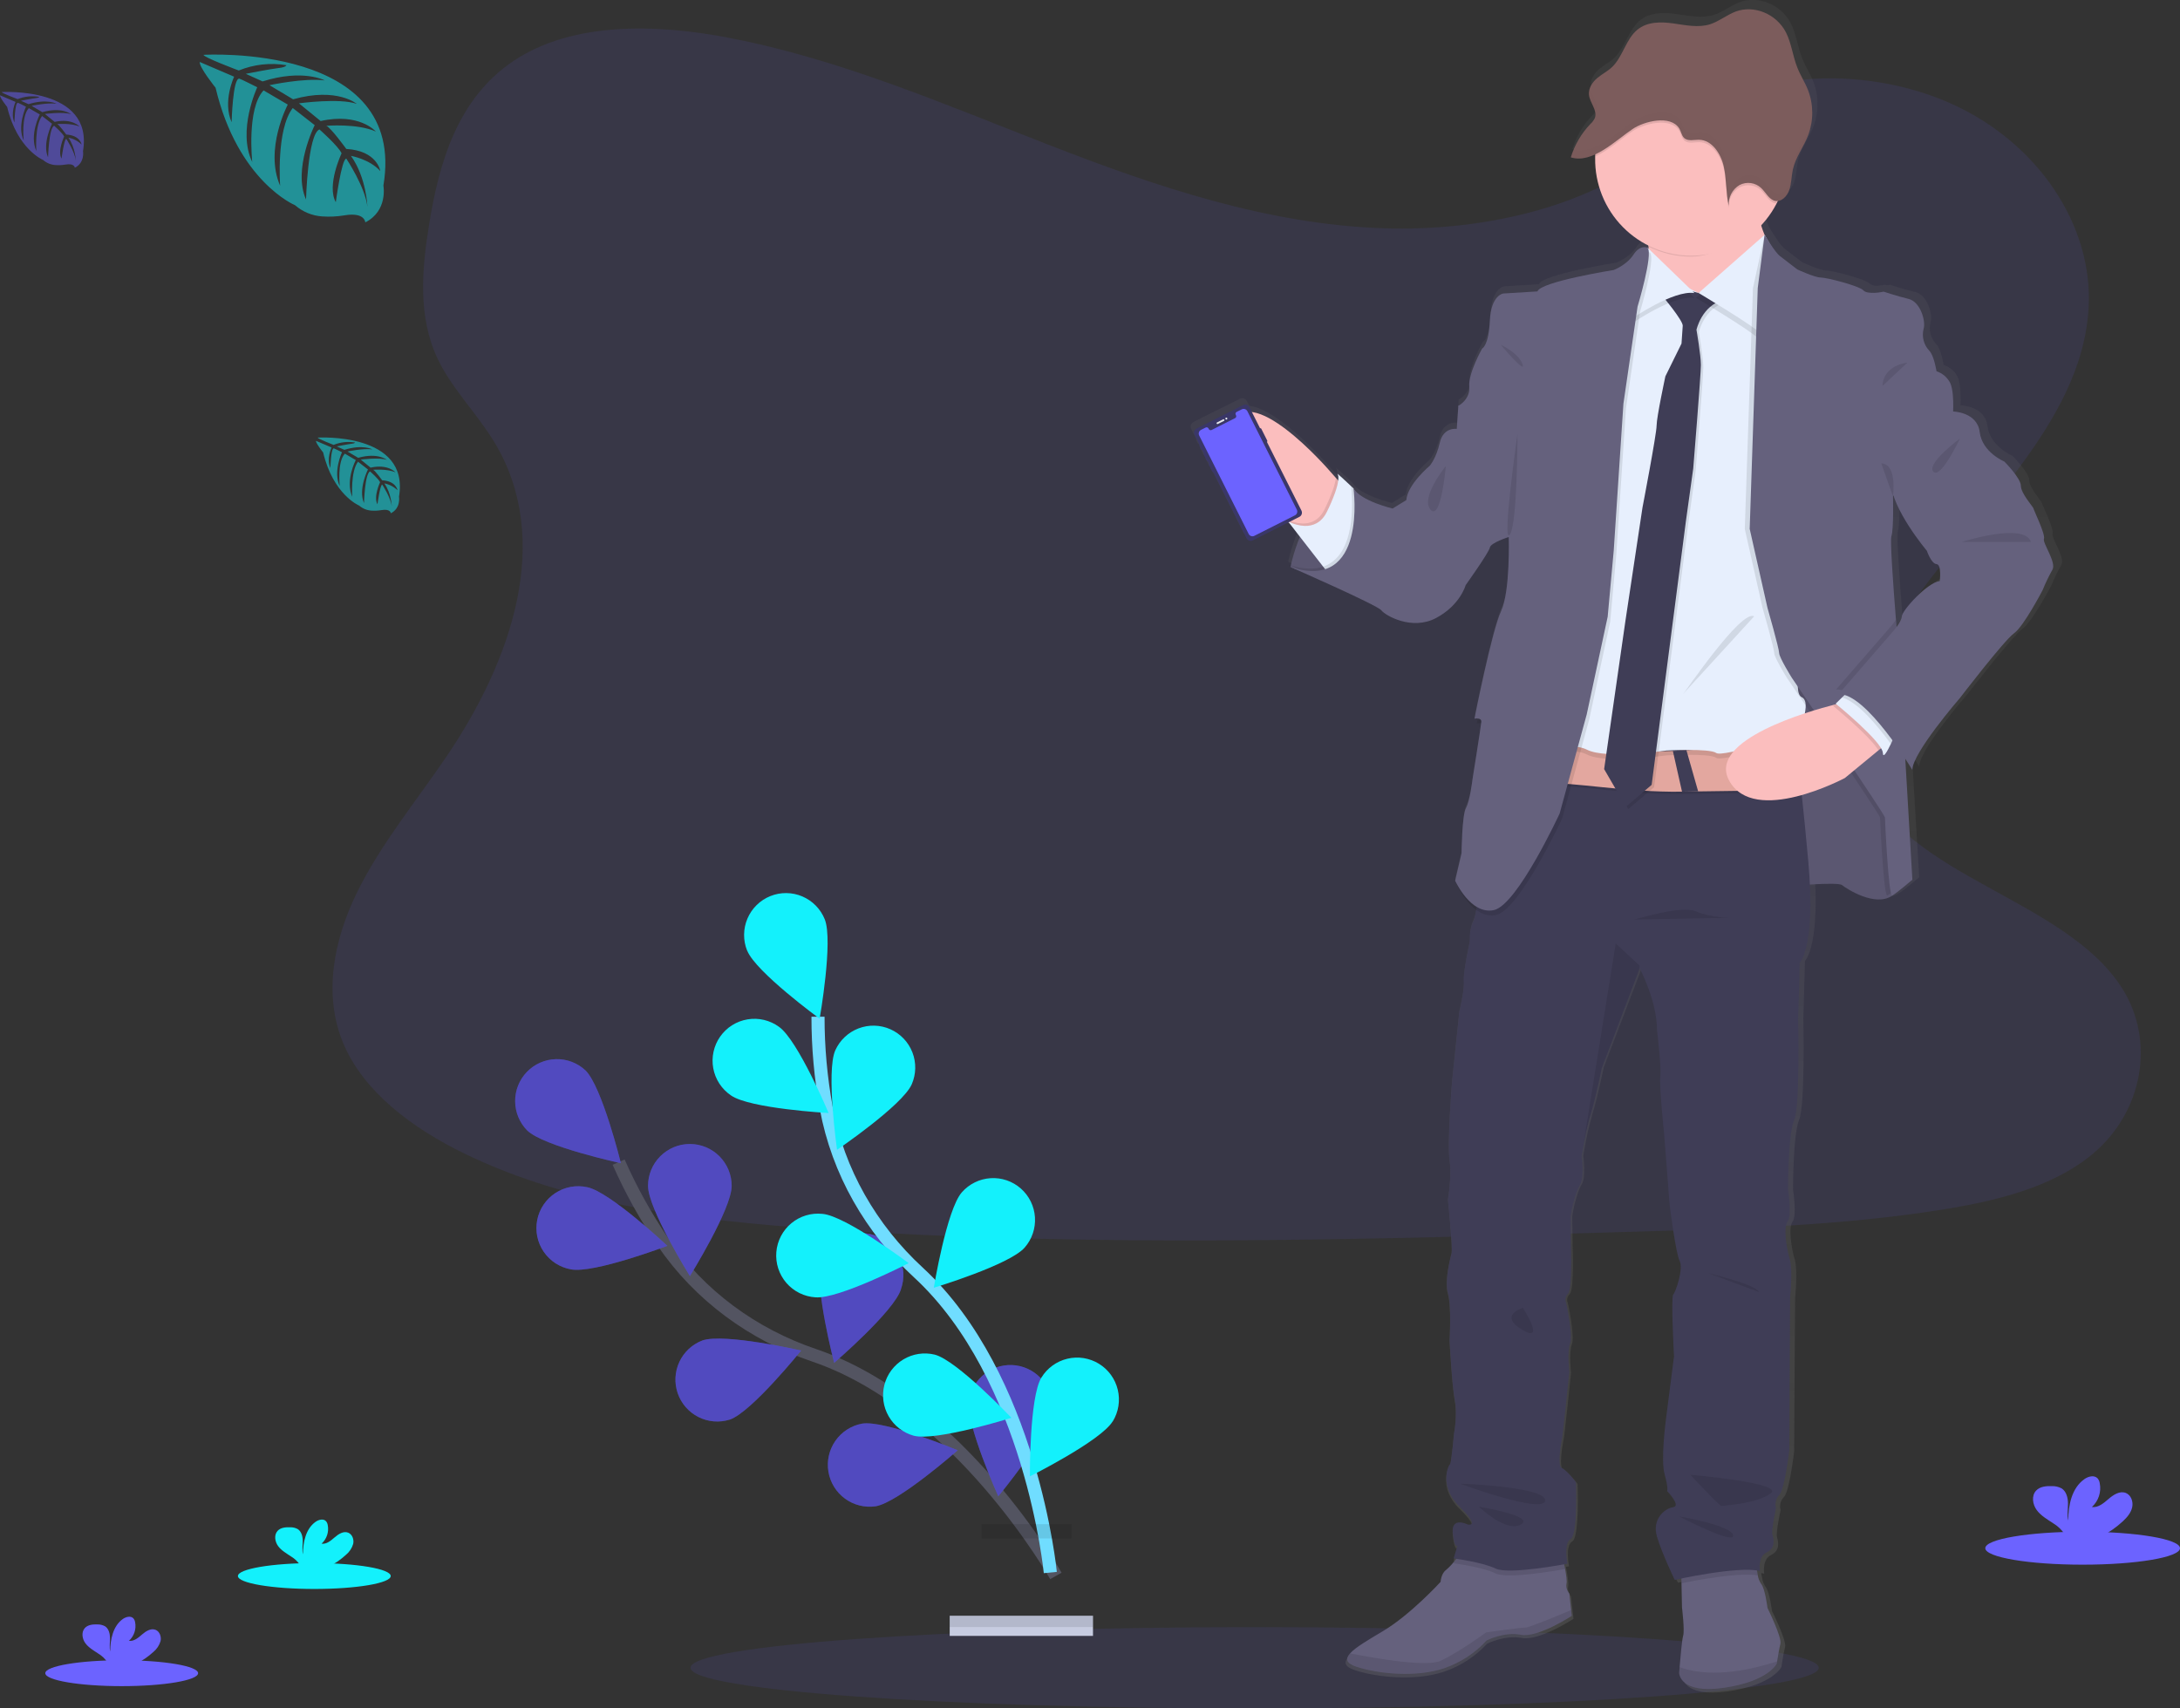 <svg width="333" height="261" viewBox="0 0 333 261" fill="none" xmlns="http://www.w3.org/2000/svg">
<rect x="0" y="0" width="333" height="261" fill="#333333" stroke="none"/>
<g clip-path="url(#clip0)">
<path opacity="0.1" d="M211.266 34.874C193.561 34.26 176.697 28.532 160.592 22.282C144.487 16.034 128.537 9.078 111.255 5.758C100.139 3.622 87.428 3.32 78.469 9.29C69.852 15.035 67.067 24.954 65.57 34.154C64.441 41.078 63.781 48.367 66.868 54.847C69.009 59.343 72.814 63.129 75.446 67.438C84.601 82.438 78.129 100.931 68.208 115.574C63.553 122.427 58.152 128.981 54.565 136.28C50.978 143.579 49.311 151.973 52.453 159.43C55.568 166.815 62.989 172.377 71.045 176.285C87.377 184.217 106.627 186.487 125.382 187.775C166.92 190.62 208.679 189.381 250.329 188.154C265.741 187.698 281.221 187.235 296.383 184.846C304.804 183.52 313.497 181.417 319.61 176.337C327.371 169.889 329.294 158.967 324.098 150.881C315.376 137.317 291.257 133.949 285.163 119.392C281.807 111.38 285.253 102.453 290.129 95.023C300.592 79.082 318.126 65.097 319.049 46.877C319.691 34.353 311.253 21.83 298.213 15.908C284.551 9.701 265.609 10.481 255.528 20.757C245.139 31.348 226.899 35.419 211.266 34.874Z" fill="#6C63FF"/>
<path d="M161.288 240.76C161.288 240.76 146.542 214.585 124.321 207.042C114.996 203.876 106.857 197.922 101.292 189.785C98.659 185.921 96.385 181.824 94.497 177.544" stroke="#535461" stroke-width="2" stroke-miterlimit="10"/>
<path d="M80.527 172.702C83.056 175.161 94.846 177.708 94.846 177.708C94.846 177.708 91.961 165.981 89.422 163.518C88.198 162.38 86.578 161.768 84.909 161.812C83.24 161.856 81.655 162.552 80.492 163.753C79.329 164.953 78.682 166.562 78.689 168.234C78.695 169.907 79.355 171.51 80.527 172.702Z" fill="#6C63FF"/>
<path d="M87.194 193.924C90.656 194.612 101.94 190.331 101.94 190.331C101.94 190.331 93.147 182.059 89.688 181.372C88.859 181.19 88.001 181.176 87.166 181.331C86.331 181.485 85.535 181.805 84.825 182.271C84.114 182.737 83.504 183.34 83.029 184.046C82.554 184.751 82.225 185.544 82.059 186.378C81.894 187.213 81.896 188.072 82.066 188.905C82.236 189.739 82.57 190.53 83.049 191.232C83.528 191.935 84.141 192.535 84.854 192.997C85.567 193.459 86.365 193.775 87.201 193.924H87.194Z" fill="#6C63FF"/>
<path d="M111.48 216.881C114.814 215.725 122.379 206.326 122.379 206.326C122.379 206.326 110.624 203.632 107.29 204.788C105.739 205.379 104.478 206.552 103.775 208.059C103.072 209.565 102.981 211.286 103.523 212.858C104.065 214.43 105.196 215.729 106.677 216.48C108.158 217.231 109.872 217.375 111.457 216.881H111.48Z" fill="#6C63FF"/>
<path d="M133.758 230.121C137.24 229.546 146.292 221.566 146.292 221.566C146.292 221.566 135.159 216.92 131.678 217.495C130.034 217.8 128.575 218.74 127.615 220.111C126.654 221.482 126.269 223.176 126.541 224.829C126.813 226.482 127.722 227.962 129.071 228.951C130.421 229.941 132.103 230.361 133.758 230.121Z" fill="#6C63FF"/>
<path d="M111.765 181.166C111.765 184.699 105.383 194.952 105.383 194.952C105.383 194.952 98.991 184.705 98.988 181.173C98.988 179.475 99.661 177.848 100.859 176.647C102.057 175.447 103.682 174.773 105.376 174.773C107.071 174.773 108.696 175.447 109.894 176.647C111.092 177.848 111.765 179.475 111.765 181.173V181.166Z" fill="#6C63FF"/>
<path d="M137.624 196.972C136.57 200.344 127.418 208.211 127.418 208.211C127.418 208.211 124.379 196.519 125.434 193.147C125.656 192.313 126.044 191.532 126.575 190.851C127.107 190.171 127.77 189.606 128.525 189.189C129.281 188.773 130.112 188.513 130.97 188.427C131.828 188.341 132.695 188.43 133.517 188.688C134.34 188.947 135.102 189.369 135.758 189.93C136.413 190.492 136.948 191.18 137.331 191.954C137.714 192.728 137.937 193.571 137.985 194.434C138.034 195.296 137.908 196.16 137.615 196.972H137.624Z" fill="#6C63FF"/>
<path d="M160.653 215.789C160.185 219.29 152.492 228.596 152.492 228.596C152.492 228.596 147.523 217.588 148.004 214.084C148.116 213.252 148.39 212.449 148.811 211.723C149.233 210.996 149.793 210.36 150.46 209.851C151.126 209.341 151.887 208.968 152.697 208.753C153.508 208.538 154.353 208.484 155.184 208.596C156.016 208.708 156.817 208.983 157.542 209.405C158.267 209.827 158.902 210.388 159.411 211.056C159.919 211.724 160.292 212.486 160.507 213.298C160.721 214.11 160.774 214.957 160.663 215.789H160.653Z" fill="#6C63FF"/>
<path opacity="0.25" d="M80.527 172.702C83.056 175.161 94.846 177.708 94.846 177.708C94.846 177.708 91.961 165.981 89.422 163.518C88.198 162.38 86.578 161.768 84.909 161.812C83.24 161.856 81.655 162.552 80.492 163.753C79.329 164.953 78.682 166.562 78.689 168.234C78.695 169.907 79.355 171.51 80.527 172.702Z" fill="black"/>
<path opacity="0.25" d="M87.194 193.924C90.656 194.612 101.94 190.331 101.94 190.331C101.94 190.331 93.147 182.059 89.688 181.372C88.859 181.19 88.001 181.176 87.166 181.331C86.331 181.485 85.535 181.805 84.825 182.271C84.114 182.737 83.504 183.34 83.029 184.046C82.554 184.751 82.225 185.544 82.059 186.378C81.894 187.213 81.896 188.072 82.066 188.905C82.236 189.739 82.57 190.53 83.049 191.232C83.528 191.935 84.141 192.535 84.854 192.997C85.567 193.459 86.365 193.775 87.201 193.924H87.194Z" fill="black"/>
<path opacity="0.25" d="M111.48 216.881C114.814 215.725 122.379 206.326 122.379 206.326C122.379 206.326 110.624 203.632 107.29 204.788C105.739 205.379 104.478 206.552 103.775 208.059C103.072 209.565 102.981 211.286 103.523 212.858C104.065 214.43 105.196 215.729 106.677 216.48C108.158 217.231 109.872 217.375 111.457 216.881H111.48Z" fill="black"/>
<path opacity="0.25" d="M133.758 230.121C137.24 229.546 146.292 221.566 146.292 221.566C146.292 221.566 135.159 216.92 131.678 217.495C130.034 217.8 128.575 218.74 127.615 220.111C126.654 221.482 126.269 223.176 126.541 224.829C126.813 226.482 127.722 227.962 129.071 228.951C130.421 229.941 132.103 230.361 133.758 230.121Z" fill="black"/>
<path opacity="0.25" d="M111.765 181.166C111.765 184.699 105.383 194.952 105.383 194.952C105.383 194.952 98.991 184.705 98.988 181.173C98.988 179.475 99.661 177.848 100.859 176.647C102.057 175.447 103.682 174.773 105.376 174.773C107.071 174.773 108.696 175.447 109.894 176.647C111.092 177.848 111.765 179.475 111.765 181.173V181.166Z" fill="black"/>
<path opacity="0.25" d="M137.624 196.972C136.57 200.344 127.418 208.211 127.418 208.211C127.418 208.211 124.379 196.519 125.434 193.147C125.656 192.313 126.044 191.532 126.575 190.851C127.107 190.171 127.77 189.606 128.525 189.189C129.281 188.773 130.112 188.513 130.97 188.427C131.828 188.341 132.695 188.43 133.517 188.688C134.34 188.947 135.102 189.369 135.758 189.93C136.413 190.492 136.948 191.18 137.331 191.954C137.714 192.728 137.937 193.571 137.985 194.434C138.034 195.296 137.908 196.16 137.615 196.972H137.624Z" fill="black"/>
<path opacity="0.25" d="M160.653 215.789C160.185 219.29 152.492 228.596 152.492 228.596C152.492 228.596 147.523 217.588 148.004 214.084C148.116 213.252 148.39 212.449 148.811 211.723C149.233 210.996 149.793 210.36 150.46 209.851C151.126 209.341 151.887 208.968 152.697 208.753C153.508 208.538 154.353 208.484 155.184 208.596C156.016 208.708 156.817 208.983 157.542 209.405C158.267 209.827 158.902 210.388 159.411 211.056C159.919 211.724 160.292 212.486 160.507 213.298C160.721 214.11 160.774 214.957 160.663 215.789H160.653Z" fill="black"/>
<path d="M160.438 240.24C160.438 240.24 157.553 210.321 140.285 194.406C133.04 187.727 128.008 178.992 126.213 169.282C125.367 164.679 124.946 160.009 124.953 155.329" stroke="#70DDFF" stroke-width="2" stroke-miterlimit="10"/>
<path d="M114.137 145.236C115.455 148.515 125.203 155.628 125.203 155.628C125.203 155.628 127.302 143.73 125.985 140.451C125.671 139.671 125.207 138.961 124.62 138.36C124.032 137.76 123.332 137.281 122.559 136.951C121.787 136.622 120.957 136.448 120.118 136.44C119.278 136.431 118.445 136.589 117.666 136.903C116.888 137.217 116.178 137.682 115.579 138.271C114.979 138.86 114.502 139.561 114.173 140.335C113.844 141.109 113.67 141.94 113.662 142.781C113.654 143.622 113.811 144.456 114.124 145.236H114.137Z" fill="#13F1FC"/>
<path d="M111.646 167.345C114.531 169.378 126.575 170.043 126.575 170.043C126.575 170.043 121.885 158.913 119 156.877C118.315 156.376 117.537 156.017 116.712 155.82C115.887 155.623 115.031 155.593 114.194 155.732C113.357 155.87 112.556 156.174 111.837 156.625C111.119 157.077 110.498 157.668 110.009 158.362C109.521 159.057 109.176 159.842 108.994 160.672C108.812 161.502 108.796 162.36 108.949 163.196C109.101 164.032 109.418 164.829 109.881 165.541C110.345 166.253 110.945 166.865 111.646 167.342V167.345Z" fill="#13F1FC"/>
<path d="M124.558 198.199C128.085 198.494 138.804 192.977 138.804 192.977C138.804 192.977 129.146 185.733 125.629 185.447C124.783 185.357 123.927 185.437 123.113 185.682C122.298 185.928 121.54 186.334 120.884 186.877C120.228 187.419 119.687 188.088 119.292 188.843C118.898 189.598 118.658 190.425 118.587 191.274C118.515 192.124 118.614 192.979 118.877 193.789C119.14 194.6 119.562 195.35 120.118 195.995C120.675 196.64 121.354 197.167 122.117 197.545C122.879 197.924 123.709 198.146 124.558 198.199Z" fill="#13F1FC"/>
<path d="M139.573 219.341C142.99 220.227 154.495 216.605 154.495 216.605C154.495 216.605 146.196 207.838 142.782 206.952C141.152 206.557 139.433 206.819 137.995 207.682C136.556 208.545 135.514 209.94 135.093 211.566C134.673 213.192 134.907 214.919 135.746 216.373C136.584 217.828 137.96 218.894 139.577 219.341H139.573Z" fill="#13F1FC"/>
<path d="M139.272 165.653C137.842 168.887 127.86 175.665 127.86 175.665C127.86 175.665 126.161 163.704 127.588 160.473C128.279 158.93 129.552 157.723 131.129 157.117C132.706 156.511 134.458 156.555 136.002 157.24C137.547 157.925 138.757 159.194 139.37 160.771C139.983 162.347 139.948 164.102 139.272 165.653Z" fill="#13F1FC"/>
<path d="M156.518 190.601C154.191 193.256 142.641 196.734 142.641 196.734C142.641 196.734 144.593 184.811 146.92 182.159C147.474 181.527 148.146 181.011 148.898 180.64C149.651 180.269 150.469 180.05 151.306 179.996C152.142 179.941 152.982 180.053 153.776 180.323C154.57 180.594 155.303 181.018 155.933 181.573C156.563 182.127 157.078 182.8 157.449 183.554C157.819 184.308 158.038 185.127 158.092 185.965C158.146 186.804 158.035 187.644 157.765 188.44C157.495 189.235 157.071 189.97 156.518 190.601Z" fill="#13F1FC"/>
<path d="M169.962 217.154C168.103 220.166 157.319 225.551 157.319 225.551C157.319 225.551 157.23 213.471 159.076 210.459C159.963 209.011 161.387 207.975 163.036 207.58C164.685 207.184 166.424 207.461 167.869 208.349C169.314 209.237 170.348 210.664 170.743 212.316C171.138 213.968 170.862 215.71 169.975 217.157L169.962 217.154Z" fill="#13F1FC"/>
<path opacity="0.1" d="M191.648 261C239.237 261 277.816 258.221 277.816 254.793C277.816 251.365 239.237 248.585 191.648 248.585C144.058 248.585 105.479 251.365 105.479 254.793C105.479 258.221 144.058 261 191.648 261Z" fill="#6C63FF"/>
<path d="M313.539 81.516C313.789 80.832 311.914 77.037 311.914 76.85C311.914 76.664 309.974 74.548 309.974 73.366C309.974 72.185 307.41 69.635 307.41 69.635C307.41 69.635 303.97 68.203 303.595 65.091C303.22 61.979 299.476 61.918 299.467 61.918C299.467 61.918 299.483 61.633 299.489 61.206C299.489 60.242 299.46 58.508 299.027 57.564C298.386 56.196 296.899 55.759 296.899 55.759C296.899 55.759 296.524 53.332 295.774 52.583C295.354 52.145 295.054 51.606 294.901 51.018C294.747 50.43 294.747 49.813 294.899 49.224C295.274 48.046 294.399 45.05 292.584 44.623C290.77 44.196 288.706 43.502 288.706 43.502C288.706 43.502 288.504 43.541 288.206 43.582L287.955 43.502C287.521 43.583 287.082 43.638 286.641 43.666C286.258 43.676 285.882 43.553 285.58 43.316C284.939 42.632 279.89 41.325 278.951 41.325C278.012 41.325 275.322 40.079 275.322 40.079C275.322 40.079 273.447 38.65 272.636 38.027C271.88 37.452 270.485 35.118 270.283 34.774L270.258 34.729H270.242C270.05 34.287 269.886 33.833 269.751 33.371C269.722 33.274 269.7 33.178 269.674 33.082C270.589 32.12 271.371 31.04 272.001 29.871C272.066 29.748 272.123 29.623 272.184 29.501C272.322 29.501 272.46 29.479 272.591 29.437C272.647 29.418 272.701 29.397 272.755 29.373C273.388 29.038 273.865 28.467 274.082 27.783C274.127 27.648 274.165 27.51 274.2 27.372L274.229 27.234C274.252 27.141 274.271 27.045 274.29 26.948C274.309 26.852 274.306 26.842 274.316 26.788C274.325 26.733 274.345 26.602 274.357 26.508C274.37 26.415 274.357 26.402 274.38 26.351C274.396 26.232 274.409 26.117 274.425 25.998C274.476 25.558 274.527 25.118 274.62 24.688C274.619 24.681 274.619 24.675 274.62 24.668C274.992 22.979 276.008 21.554 276.726 19.993C276.829 19.768 276.925 19.54 277.015 19.312C277.105 19.084 277.188 18.811 277.262 18.554C277.284 18.477 277.3 18.4 277.323 18.323C277.37 18.135 277.411 17.945 277.448 17.755C277.464 17.674 277.48 17.594 277.493 17.511C277.537 17.254 277.573 16.994 277.592 16.733C277.721 15.247 277.501 13.75 276.951 12.363C276.483 11.194 275.784 10.141 275.31 8.975C274.592 7.203 274.402 5.199 273.524 3.516C272.053 0.687 268.584 -0.729 265.735 0.334C264.375 0.841 263.196 1.827 261.814 2.261C259.968 2.852 257.99 2.408 256.076 2.142C254.162 1.875 252.05 1.853 250.511 3.105C248.739 4.547 248.267 7.257 246.594 8.837C245.895 9.502 245.027 9.926 244.289 10.539C243.771 10.956 243.372 11.502 243.132 12.122C243.132 12.167 243.103 12.212 243.09 12.257C243.078 12.302 243.062 12.363 243.049 12.418C243.036 12.472 243.026 12.543 243.017 12.604C243.007 12.665 243.017 12.691 243.017 12.732C243.008 12.839 243.008 12.947 243.017 13.053C243.027 13.162 243.044 13.269 243.068 13.375C243.074 13.403 243.081 13.431 243.09 13.458C243.111 13.547 243.137 13.635 243.167 13.721C243.167 13.721 243.167 13.754 243.167 13.77C243.203 13.866 243.241 13.959 243.28 14.055L243.341 14.194C243.341 14.232 243.376 14.271 243.392 14.312C243.635 14.772 243.83 15.257 243.972 15.757C244.052 16.077 244.032 16.413 243.914 16.721C243.747 17.068 243.511 17.378 243.222 17.633C241.977 18.929 241.015 20.471 240.398 22.16C240.327 22.353 240.26 22.546 240.196 22.742C240.196 22.742 240.196 22.742 240.196 22.758L240.279 22.78C240.459 22.832 240.642 22.872 240.827 22.899C240.933 22.899 241.039 22.925 241.148 22.931C241.578 22.956 242.009 22.924 242.43 22.835C242.539 22.812 242.645 22.787 242.751 22.758C243.186 22.64 243.609 22.484 244.017 22.292C244.017 22.421 244.017 22.546 244.017 22.674C244.017 22.745 244.017 22.816 244.017 22.886C244.02 25.638 244.79 28.335 246.24 30.673C247.69 33.011 249.762 34.897 252.223 36.12C252.242 36.258 252.258 36.389 252.278 36.524C252.297 36.659 252.306 36.752 252.319 36.865L252.149 36.701C252.149 36.701 251.024 36.142 249.96 37.761C248.896 39.379 246.895 40.124 246.895 40.124C246.895 40.124 235.513 41.929 235.077 43.422L229.759 43.743C229.759 43.743 227.883 43.99 227.697 47.917C227.511 51.845 226.508 52.211 226.508 52.211C226.508 52.211 224.319 56.064 224.508 58.059C224.697 60.053 222.819 61.045 222.819 61.045L222.568 64.577C222.568 64.577 220.504 64.256 219.94 66.693C219.376 69.131 218.379 70.226 218.379 70.226C218.379 70.226 214.936 73.09 214.75 75.515L212.625 76.822C212.625 76.822 207.682 75.701 206.557 73.71L206.211 73.389C206.199 73.374 206.189 73.358 206.182 73.341C206.181 73.348 206.181 73.356 206.182 73.363C205.444 72.666 203.874 71.202 204.114 71.539C204.259 71.852 204.295 72.205 204.217 72.541L203.848 72.133L202.864 71.038C202.864 71.038 195.514 62.58 190.824 61.986L190.468 61.282C190.371 61.092 190.203 60.948 190.001 60.882C189.798 60.816 189.578 60.833 189.388 60.929L182.313 64.462C182.219 64.508 182.135 64.573 182.065 64.653C181.996 64.732 181.944 64.825 181.91 64.925C181.877 65.025 181.863 65.13 181.871 65.235C181.879 65.341 181.907 65.443 181.954 65.537L182.746 67.095H182.73C182.721 67.099 182.713 67.105 182.706 67.113C182.7 67.121 182.695 67.13 182.692 67.139C182.689 67.149 182.688 67.159 182.689 67.169C182.69 67.179 182.693 67.189 182.698 67.198L182.977 67.747C182.986 67.765 183.001 67.779 183.021 67.785C183.04 67.792 183.061 67.791 183.079 67.782L183.371 68.357C183.351 68.367 183.335 68.385 183.328 68.407C183.321 68.428 183.322 68.452 183.332 68.472L183.861 69.513C183.866 69.523 183.873 69.532 183.881 69.54C183.89 69.548 183.9 69.554 183.911 69.557C183.922 69.561 183.933 69.562 183.944 69.561C183.956 69.56 183.967 69.557 183.977 69.551L184.192 69.972C184.173 69.982 184.159 69.999 184.152 70.02C184.146 70.04 184.147 70.062 184.156 70.081L184.695 71.141C184.699 71.151 184.706 71.16 184.714 71.167C184.722 71.174 184.731 71.18 184.741 71.183C184.752 71.186 184.763 71.187 184.773 71.186C184.784 71.185 184.794 71.182 184.804 71.176L189.933 81.327C190.029 81.517 190.197 81.661 190.4 81.728C190.602 81.795 190.822 81.779 191.013 81.683L196.443 78.963L196.635 79.105L198.238 81.169C197.966 81.812 197.738 82.454 197.546 83.029C197.542 83.047 197.536 83.066 197.53 83.083C197.488 83.205 197.45 83.327 197.414 83.443L197.376 83.565C197.338 83.684 197.302 83.799 197.27 83.909L197.212 84.114C197.212 84.153 197.187 84.195 197.177 84.233C197.001 84.856 196.889 85.338 196.828 85.604L196.414 85.476L196.818 85.649C196.818 85.672 196.818 85.697 196.818 85.713C196.799 85.797 196.793 85.845 196.793 85.845C196.914 85.903 197.043 85.957 197.177 86.012C199.367 86.975 210.301 91.773 210.862 92.502C211.487 93.311 215.616 95.674 219.369 93.684C223.123 91.693 223.934 88.645 223.934 88.645C223.934 88.645 227.563 83.604 227.688 82.865C227.813 82.126 230.627 81.259 230.627 81.259C230.627 81.259 230.877 89.609 229.438 92.646C227.999 95.684 225.309 109.194 225.309 109.194C225.484 109.159 225.663 109.148 225.841 109.162L225.684 109.942C225.902 109.901 226.126 109.901 226.345 109.942C226.146 111.474 224.998 118.612 224.998 118.612C224.998 118.612 224.623 121.849 223.995 122.966C223.367 124.084 223.309 129.935 223.309 129.935L222.309 134.167C222.309 134.167 222.44 134.459 222.687 134.896V134.912C222.687 134.912 223.761 137.301 225.572 138.64C225.489 139.302 225.32 139.95 225.069 140.567C224.428 141.81 224.569 143.553 224.569 143.553C224.569 143.553 223.508 148.341 223.63 149.713C223.751 151.084 222.918 154.439 222.918 154.439L221.793 165.264C221.793 165.264 221.043 174.657 221.418 177.21C221.793 179.763 221.168 183.244 221.168 183.244C221.168 183.244 221.918 190.649 221.729 191.455C221.539 192.261 220.603 195.748 221.168 197.678C221.732 199.608 221.418 204.894 221.418 204.894C221.418 204.894 221.793 211.865 222.229 214.104C222.665 216.342 222.104 219.206 222.104 219.206C222.104 219.206 221.665 223.997 221.463 223.997C221.261 223.997 219.648 227.292 222.963 230.529C226.277 233.766 224.232 233.258 224.232 233.258C224.232 233.258 221.604 231.951 221.918 234.626C222.213 237.173 222.626 236.508 222.665 236.438L222.024 238.483C222.024 238.483 222.187 238.502 222.463 238.544L222.1 238.981C221.721 239.455 221.298 239.894 220.837 240.291C220.087 240.85 220.023 242.092 220.023 242.092C220.023 242.092 215.398 247.134 211.083 249.684C208.813 251.026 206.852 252.163 205.999 253.1C205.23 253.945 205.358 254.629 206.961 255.159C210.339 256.28 216.279 256.838 220.53 255.409C223.066 254.562 225.347 253.085 227.159 251.116C227.159 251.116 229.852 249.745 232.477 250.242C235.102 250.74 240.356 247.32 240.356 247.32L240.26 246.437L239.981 243.897C239.981 243.897 239.34 243.149 239.542 242.343C239.628 241.977 239.497 241.033 239.327 240.095C239.282 239.848 239.234 239.604 239.186 239.373L239.667 239.283C239.667 239.283 239.045 236.11 240.17 235.487C241.295 234.864 240.981 226.714 240.981 226.714C240.981 226.714 239.542 224.848 238.792 224.537C238.042 224.225 238.728 220.362 238.856 219.871C238.984 219.38 239.981 209.73 239.981 209.73C239.981 209.73 239.606 206.682 240.106 205.376C240.606 204.069 239.481 199.03 239.481 199.03C239.481 199.03 239.106 198.407 239.802 197.659C240.497 196.911 240.228 190.276 240.228 190.276C240.228 190.276 240.167 186.918 240.167 186.044C240.167 185.171 240.917 182.001 241.603 180.945C242.289 179.888 241.856 176.587 241.856 176.587L241.895 176.34C241.895 176.247 241.927 176.125 241.949 175.987L242.007 175.666C242.307 173.843 242.714 172.039 243.225 170.264C244.039 167.65 244.979 163.049 244.979 163.049L250.806 147.84L250.874 147.661C250.874 147.661 253.56 152.638 253.56 157.246C253.56 157.246 254.252 162.782 254.063 164.275C253.874 165.769 254.627 172.798 254.627 172.798C254.627 172.798 255.438 182.875 255.438 183.311C255.438 183.748 256.438 191.526 257.067 192.711C257.695 193.895 256.426 197.498 256.063 197.871C255.701 198.243 256.188 207.392 256.188 207.392C256.188 207.392 255.249 214.608 255.063 216.101C254.877 217.594 254.124 223.32 254.743 225.561C255.361 227.803 255.118 228.111 255.118 228.111C255.118 228.111 257.362 230.413 256.057 230.6C254.752 230.786 252.746 232.465 253.553 235.14C254.361 237.815 256.31 241.8 256.31 241.8C256.31 241.8 256.698 241.714 257.346 241.582V242.32L257.423 246.029C257.423 246.029 257.858 249.562 257.608 250.387C257.426 250.975 257.176 253.765 257.054 255.204C257.009 255.737 256.983 256.093 256.983 256.093C256.983 256.093 256.983 259.388 263.923 258.396C270.863 257.403 272.117 254.661 272.117 254.661L272.168 254.317C272.271 253.675 272.489 252.355 272.678 251.614C272.931 250.615 270.681 246.135 270.681 246.135C270.681 246.135 270.302 243.091 269.677 242.404C269.418 242.009 269.247 241.564 269.174 241.097C269.116 240.846 269.068 240.586 269.027 240.329C269.19 240.352 269.347 240.381 269.488 240.413C269.488 240.413 269.113 238.236 270.556 237.549C271.998 236.861 271.617 235.436 271.431 234.813C271.245 234.19 271.992 230.709 271.992 230.709C271.891 230.362 271.885 229.995 271.972 229.645C272.06 229.295 272.24 228.975 272.492 228.718C273.37 227.844 274.056 221.746 274.056 221.746L274.207 198.256C274.207 198.256 274.646 194.082 274.146 192.406C273.646 190.729 273.143 187.492 273.825 186.625C274.508 185.758 273.889 181.712 273.889 181.712C273.889 181.712 273.889 173.186 274.826 171.073C275.762 168.961 275.467 155.579 275.467 155.579L275.713 146.81C275.713 146.81 277.755 144.883 277.271 134.774C279.451 134.639 281.91 134.559 282.282 134.861C282.968 135.42 287.411 138.284 290.036 136.466C290.6 136.216 293.161 134.039 293.161 134.039L292.059 115.385C292.748 116.425 293.165 117.116 293.165 117.116C293.165 114.502 300.537 106.04 300.537 106.04C300.537 106.04 307.416 97.145 308.917 96.085C310.417 95.026 313.356 89.429 313.356 89.429C313.792 88.361 314.294 87.322 314.86 86.317C315.539 85.19 313.289 82.204 313.539 81.516ZM297.402 88.051C295.527 88.237 291.587 92.531 291.523 93.462C291.491 93.953 291.078 94.615 290.693 95.135C290.664 94.759 290.632 94.377 290.6 93.989C290.158 88.491 289.683 81.786 289.901 81.144C290.276 80.023 290.148 74.985 290.148 74.985L290.219 74.888C291.482 78.793 295.396 83.398 295.396 83.398C295.396 83.398 296.085 85.389 296.896 85.45C297.707 85.511 297.402 88.051 297.402 88.051Z" fill="url(#paint0_linear)"/>
<path d="M197.129 86.629C197.129 86.629 199.408 74.651 206.746 74.59L212.106 85.643L208.531 88.112C208.531 88.112 200.764 88.359 197.129 86.629Z" fill="#65617D"/>
<path opacity="0.1" d="M212.106 85.639L208.531 88.112C208.531 88.112 203.082 88.285 199.158 87.322C198.461 87.159 197.781 86.927 197.129 86.629C197.129 86.629 197.129 86.564 197.171 86.436C197.17 86.421 197.17 86.406 197.171 86.391C197.508 84.888 197.972 83.416 198.559 81.992C198.783 81.455 199.04 80.9 199.315 80.347C200.389 78.276 201.899 76.247 203.963 75.242C204.727 74.865 205.559 74.647 206.409 74.599H206.627H206.736L206.852 74.843L208.666 78.578L212.106 85.639Z" fill="black"/>
<path d="M273.005 135.41C273.005 135.41 280.698 134.668 281.387 135.224C282.076 135.779 286.442 138.621 289.029 136.829C291.616 135.037 289.892 128.801 289.892 128.554C289.892 128.307 289.648 119.479 289.648 119.479L285.022 113.243L279.23 102.325L267.395 101.153L267.716 118.493L267.655 127.385L273.005 135.41Z" fill="#65617D"/>
<path opacity="0.1" d="M273.005 135.41C273.005 135.41 280.698 134.668 281.387 135.224C282.076 135.779 286.442 138.621 289.029 136.829C291.616 135.037 289.892 128.801 289.892 128.554C289.892 128.307 289.648 119.479 289.648 119.479L285.022 113.243L279.23 102.325L267.395 101.153L267.716 118.493L267.655 127.385L273.005 135.41Z" fill="black"/>
<path d="M205.201 74.282C205.201 74.282 204.588 81.815 199.902 81.937C199.902 81.937 198.575 81.134 196.789 79.798C192.673 76.712 186.14 70.781 187.945 65.264C190.535 57.362 203.107 71.934 203.107 71.934L204.069 73.02L205.201 74.282Z" fill="#FBBEBE"/>
<path opacity="0.1" d="M205.201 74.281C205.201 74.281 204.588 81.815 199.902 81.937C199.902 81.937 198.575 81.134 196.789 79.798L196.389 79.285C197.183 79.7 198.058 79.936 198.953 79.975C200.13 80.001 201.453 79.564 202.303 77.862C202.79 76.892 203.218 75.894 203.585 74.872C203.81 74.274 203.969 73.653 204.06 73.019L205.201 74.281Z" fill="black"/>
<path d="M203.168 87.926L202.114 86.568L198.556 81.992L196.748 79.654C197.541 80.071 198.417 80.308 199.312 80.347C200.489 80.373 201.812 79.936 202.665 78.231C203.153 77.262 203.581 76.263 203.947 75.242C204.534 73.575 204.521 72.718 204.316 72.429C204.111 72.14 205.624 73.549 206.351 74.24L206.377 74.266C206.586 74.458 206.72 74.587 206.72 74.587L206.845 74.837L208.631 78.414L208.65 78.565C208.813 79.702 209.416 86.905 203.168 87.926Z" fill="#E7EFFD"/>
<path d="M240.09 246.861C240.09 246.861 234.913 250.259 232.326 249.751C229.739 249.244 227.085 250.618 227.085 250.618C225.302 252.57 223.053 254.036 220.549 254.879C216.359 256.299 210.506 255.743 207.179 254.629C205.601 254.106 205.476 253.425 206.233 252.59C207.076 251.655 209.009 250.528 211.246 249.196C215.497 246.665 220.058 241.662 220.058 241.662C220.058 241.662 220.119 240.429 220.86 239.873C221.314 239.485 221.73 239.055 222.104 238.589C222.764 237.805 223.386 236.983 223.386 236.983L238.612 237.478C238.612 237.478 238.872 238.579 239.074 239.703C239.244 240.625 239.375 241.563 239.289 241.925C239.103 242.725 239.721 243.467 239.721 243.467L239.994 245.988L240.09 246.861Z" fill="#65617D"/>
<path d="M271.963 251.119C271.78 251.858 271.559 253.184 271.46 253.807C271.424 254.019 271.408 254.147 271.408 254.147C271.408 254.147 270.174 256.864 263.334 257.853C256.493 258.842 256.493 255.567 256.493 255.567C256.493 255.567 256.519 255.213 256.563 254.683C256.682 253.238 256.929 250.474 257.108 249.886C257.355 249.083 256.926 245.564 256.926 245.564L256.852 241.884L256.801 239.315L268.142 238.139C268.214 238.989 268.336 239.834 268.507 240.67C268.578 241.129 268.748 241.567 269.004 241.954C269.62 242.638 269.991 245.66 269.991 245.66C269.991 245.66 272.203 250.13 271.963 251.119Z" fill="#65617D"/>
<path opacity="0.1" d="M238.625 237.475C238.625 237.475 238.885 238.576 239.087 239.7C237.442 240.002 230.252 241.251 228.454 240.378C226.422 239.389 222.043 238.833 222.043 238.833L222.117 238.583C222.777 237.799 223.399 236.977 223.399 236.977L238.625 237.475Z" fill="black"/>
<path opacity="0.1" d="M268.501 240.683C265.616 240.195 259.327 241.376 256.846 241.884L256.794 239.315L268.136 238.139C268.207 238.994 268.329 239.843 268.501 240.683Z" fill="black"/>
<path d="M274.915 147.079L274.668 155.785C274.668 155.785 274.989 169.06 274.053 171.16C273.117 173.26 273.127 181.719 273.127 181.719C273.127 181.719 273.745 185.733 273.066 186.593C272.386 187.454 272.88 190.671 273.386 192.338C273.893 194.005 273.444 198.144 273.444 198.144L273.322 221.483C273.322 221.483 272.646 227.533 271.78 228.4C271.532 228.656 271.355 228.974 271.269 229.321C271.183 229.668 271.19 230.031 271.29 230.375C271.29 230.375 270.549 233.83 270.735 234.45C270.921 235.069 271.29 236.486 269.873 237.163C268.456 237.841 268.822 240.005 268.822 240.005C265.433 239.202 255.82 241.367 255.82 241.367C255.82 241.367 253.896 237.414 253.105 234.758C252.313 232.102 254.278 230.436 255.57 230.262C256.862 230.089 254.647 227.79 254.647 227.79C254.647 227.79 254.893 227.469 254.278 225.259C253.662 223.05 254.4 217.353 254.598 215.873C254.797 214.393 255.708 207.228 255.708 207.228C255.708 207.228 255.217 198.154 255.586 197.781C255.954 197.409 257.189 193.828 256.573 192.643C255.958 191.458 254.97 183.751 254.97 183.331C254.97 182.91 254.169 172.894 254.169 172.894C254.169 172.894 253.432 165.916 253.614 164.436C253.797 162.956 253.121 157.461 253.121 157.461C253.121 152.888 250.473 147.95 250.473 147.95L250.406 148.126L244.677 163.219C244.677 163.219 243.754 167.785 242.949 170.38C242.445 172.141 242.043 173.931 241.747 175.739L241.693 176.06C241.67 176.199 241.651 176.317 241.638 176.407L241.6 176.658C241.6 176.658 242.029 179.93 241.353 180.98C240.677 182.03 239.907 185.177 239.907 186.054C239.907 186.93 239.965 190.257 239.965 190.257C239.965 190.257 240.215 196.863 239.536 197.604C238.856 198.346 239.215 198.963 239.215 198.963C239.215 198.963 240.327 203.963 239.834 205.26C239.34 206.557 239.712 209.579 239.712 209.579C239.712 209.579 238.734 219.129 238.625 219.63C238.516 220.131 237.824 223.952 238.561 224.261C239.298 224.569 240.718 226.422 240.718 226.422C240.718 226.422 241.039 234.511 239.92 235.127C238.801 235.744 239.423 238.894 239.423 238.894C239.423 238.894 230.489 240.625 228.454 239.636C226.418 238.647 222.043 238.091 222.043 238.091L222.655 236.062C222.62 236.132 222.213 236.791 221.921 234.263C221.6 231.608 224.203 232.905 224.203 232.905C224.203 232.905 226.236 233.4 222.966 230.188C219.696 226.977 221.302 223.705 221.488 223.705C221.674 223.705 222.104 218.952 222.104 218.952C222.104 218.952 222.658 216.111 222.225 213.888C221.793 211.666 221.427 204.749 221.427 204.749C221.427 204.749 221.748 199.502 221.18 197.588C220.613 195.674 221.549 192.216 221.735 191.41C221.921 190.604 221.18 183.26 221.18 183.26C221.18 183.26 221.799 179.805 221.427 177.274C221.055 174.744 221.799 165.419 221.799 165.419L222.908 154.674C222.908 154.674 223.706 151.341 223.585 149.982C223.463 148.624 224.508 143.881 224.508 143.881C224.508 143.881 224.386 142.15 225.001 140.917C225.617 139.684 225.867 135.609 225.867 135.609L231.784 122.022L234.669 110.045L273.809 109.675C273.809 109.675 273.954 110.713 274.188 112.601C274.422 114.489 274.761 117.286 275.149 120.735C275.489 123.869 275.861 127.555 276.226 131.653C277.38 144.732 274.915 147.079 274.915 147.079Z" fill="#3F3D56"/>
<path d="M271.28 38.962L262.154 48.72C262.154 48.72 250.447 44.026 251.678 42.42C252.156 41.797 252.079 39.851 251.803 37.674C251.37 34.257 250.447 30.317 250.447 30.317C250.447 30.317 270.908 26.984 269.181 30.439C268.539 31.704 268.661 33.178 269.052 34.54C269.552 36.124 270.304 37.617 271.28 38.962Z" fill="#FBBEBE"/>
<path opacity="0.1" d="M269.18 30.439C268.539 31.704 268.251 31.826 268.645 33.188C265.969 36.078 262.555 39.209 258.336 39.209C256.069 39.212 253.832 38.687 251.803 37.674C251.37 34.257 250.447 30.317 250.447 30.317C250.447 30.317 270.908 26.984 269.18 30.439Z" fill="black"/>
<path d="M273.005 24.142C273.033 26.09 272.675 28.024 271.951 29.833C271.227 31.641 270.151 33.287 268.785 34.675C267.42 36.063 265.793 37.165 263.999 37.917C262.205 38.669 260.279 39.057 258.334 39.057C256.389 39.057 254.464 38.669 252.67 37.917C250.876 37.165 249.249 36.063 247.884 34.675C246.518 33.287 245.442 31.641 244.718 29.833C243.994 28.024 243.635 26.09 243.664 24.142C243.664 24.071 243.664 24 243.664 23.93C243.692 20.033 245.265 16.306 248.035 13.57C250.806 10.834 254.548 9.313 258.439 9.341C262.329 9.369 266.049 10.944 268.78 13.72C271.511 16.496 273.03 20.244 273.002 24.142H273.005Z" fill="#FBBEBE"/>
<path opacity="0.1" d="M275.13 121.091C273.187 121.107 266.715 121.162 259.484 121.277H259.397L257.006 121.316H256.932C248.357 121.454 239.907 119.775 236.516 120.096C229.303 120.773 239.103 113.426 239.103 113.426C239.103 113.426 246.908 115.513 255.531 115.089L257.605 114.983C264.161 114.611 270.748 113.994 274.184 112.96C274.425 114.868 274.758 117.655 275.13 121.091Z" fill="black"/>
<path d="M275.13 120.722C273.187 120.722 266.715 120.792 259.484 120.905H259.397L257.006 120.947H256.932C248.357 121.085 239.907 119.405 236.516 119.723C229.303 120.401 239.103 113.057 239.103 113.057C239.103 113.057 246.908 115.141 255.531 114.72L257.605 114.611C264.161 114.242 270.748 113.622 274.184 112.588C274.425 114.495 274.758 117.273 275.13 120.722Z" fill="#E3A79F"/>
<path opacity="0.1" d="M254.39 43.037L243.049 48.348L234.298 116.143C234.298 116.143 239.475 113.799 242.433 115.279C245.392 116.759 254.512 115.404 254.512 115.404C254.512 115.404 261.17 115.032 262.157 115.773C263.144 116.515 274.729 112.688 274.729 112.688C274.729 112.688 276.826 107.993 275.223 107.254C273.62 106.516 275.717 99.226 275.717 99.226L274.729 50.323L272.758 44.026L267.456 40.815L262.026 45.137L259.461 45.506L254.39 43.037Z" fill="black"/>
<path d="M254.39 42.295L243.049 47.606L234.298 115.407C234.298 115.407 239.475 113.06 242.433 114.543C245.392 116.027 254.512 114.666 254.512 114.666C254.512 114.666 261.17 114.296 262.157 115.035C263.144 115.773 274.729 111.949 274.729 111.949C274.729 111.949 276.826 107.257 275.223 106.515C273.62 105.774 275.717 98.487 275.717 98.487L274.729 49.578L272.758 43.281L267.456 40.069L262.026 44.395L259.461 44.761L254.39 42.295Z" fill="#E7EFFD"/>
<path opacity="0.1" d="M254.204 45.445C254.204 45.445 257.471 49.334 257.41 50.136C257.349 50.939 257.227 52.853 257.227 52.853L254.759 57.856C254.759 57.856 253.403 64.092 253.403 65.39C253.403 66.687 251.245 77.913 251.245 77.913L248.659 95.202L245.392 117.864L248.719 123.606L252.665 120.272L257.903 79.888L259.012 71.924C259.012 71.924 260.183 57.599 260.183 56.119C260.183 54.639 259.506 50.746 259.506 50.746C259.506 50.746 260.308 47.041 263.635 46.177C266.962 45.313 263.388 45.991 263.388 45.991L261.465 44.446L259.801 45.127C259.801 45.127 255.191 43.717 254.204 45.445Z" fill="black"/>
<path d="M253.836 45.082C253.836 45.082 257.102 48.971 257.041 49.774C256.98 50.576 256.855 52.49 256.855 52.49L254.39 57.493C254.39 57.493 253.05 63.723 253.05 65.017C253.05 66.311 250.893 77.541 250.893 77.541L248.287 94.856L245.036 117.501L248.367 123.246L252.294 119.903L257.538 79.529L258.647 71.565C258.647 71.565 259.817 57.24 259.817 55.756C259.817 54.273 259.141 50.384 259.141 50.384C259.141 50.384 259.942 46.681 263.269 45.814C266.597 44.947 263.023 45.631 263.023 45.631L261.099 44.087L259.461 44.761C259.461 44.761 254.823 43.345 253.836 45.082Z" fill="#3F3D56"/>
<path opacity="0.1" d="M251.678 38.592C251.678 38.592 251.184 38.962 251.063 41.431C250.941 43.9 249.213 49.459 249.213 49.459C249.213 49.459 255.624 45.011 258.83 45.506L251.678 38.592Z" fill="black"/>
<path d="M251.678 37.85C251.678 37.85 251.184 38.22 251.063 40.692C250.941 43.165 249.213 48.72 249.213 48.72C249.213 48.72 255.624 44.276 258.83 44.771L251.678 37.85Z" fill="#E7EFFD"/>
<path opacity="0.1" d="M269.184 36.614L259.073 45.506C259.073 45.506 267.581 50.57 268.69 51.806C269.799 53.043 270.908 39.703 270.908 39.703L269.184 36.614Z" fill="black"/>
<path d="M269.552 35.876L259.461 44.761C259.461 44.761 267.966 49.822 269.078 51.058C270.19 52.294 271.299 38.955 271.299 38.955L269.552 35.876Z" fill="#E7EFFD"/>
<path opacity="0.1" d="M252.047 38.592C252.047 38.592 250.938 38.037 249.889 39.642C248.841 41.248 246.87 41.986 246.87 41.986C246.87 41.986 235.65 43.778 235.221 45.259L229.983 45.58C229.983 45.58 228.133 45.824 227.947 49.716C227.761 53.608 226.765 53.967 226.765 53.967C226.765 53.967 224.607 57.795 224.79 59.77C224.973 61.745 223.126 62.734 223.126 62.734L230.82 82.801C230.82 82.801 231.066 91.076 229.646 94.101C228.226 97.126 225.578 110.526 225.578 110.526C225.578 110.526 226.691 110.279 226.627 111.018C226.563 111.756 225.271 119.848 225.271 119.848C225.271 119.848 224.902 123.06 224.287 124.171C223.671 125.282 223.607 131.088 223.607 131.088L222.62 135.285C222.62 135.285 224.963 140.535 228.537 139.78C232.111 139.026 238.625 125.041 238.625 125.041L242.754 109.913L245.959 94.971L246.883 84.846L248.364 62.432L250.521 47.612C250.521 47.612 252.912 39.642 252.047 38.592Z" fill="black"/>
<path d="M251.678 37.85C251.678 37.85 250.569 37.295 249.521 38.901C248.473 40.506 246.501 41.248 246.501 41.248C246.501 41.248 235.282 43.037 234.852 44.52L229.611 44.841C229.611 44.841 227.761 45.089 227.579 48.977C227.396 52.866 226.406 53.239 226.406 53.239C226.406 53.239 224.248 57.066 224.434 59.041C224.62 61.016 222.77 62.005 222.77 62.005L230.464 82.072C230.464 82.072 230.711 90.347 229.294 93.372C227.877 96.397 225.226 109.797 225.226 109.797C225.226 109.797 226.335 109.55 226.274 110.292C226.213 111.034 224.918 119.12 224.918 119.12C224.918 119.12 224.549 122.331 223.931 123.442C223.312 124.553 223.254 130.359 223.254 130.359L222.277 134.543C222.277 134.543 224.62 139.793 228.194 139.039C231.768 138.284 238.24 124.283 238.24 124.283L242.372 109.155L245.578 94.21L246.504 84.085L247.982 61.671L250.139 46.852C250.139 46.852 252.54 38.901 251.678 37.85Z" fill="#65617D"/>
<path opacity="0.1" d="M212.106 85.639L208.531 88.112C208.531 88.112 203.082 88.285 199.158 87.322L197.171 86.436L196.77 86.263L197.18 86.391C199.242 87.004 200.854 86.991 202.114 86.568C207.172 84.862 206.602 76.494 206.419 74.599C206.4 74.41 206.387 74.278 206.377 74.24C206.376 74.232 206.376 74.225 206.377 74.217L206.406 74.266C206.474 74.379 206.553 74.487 206.64 74.587C206.711 74.667 206.784 74.75 206.864 74.827L208.65 78.405L208.669 78.556L212.106 85.639Z" fill="black"/>
<path d="M224.495 61.498L222.77 61.992L222.524 65.525C222.524 65.525 220.488 65.203 219.934 67.625C219.379 70.046 218.395 71.157 218.395 71.157C218.395 71.157 215.003 73.999 214.817 76.404L212.724 77.689C212.724 77.689 207.852 76.552 206.746 74.59C206.746 74.59 208.964 90.52 197.129 86.629C197.129 86.629 210.381 92.434 210.996 93.237C211.612 94.04 215.683 96.384 219.379 94.409C223.075 92.434 223.88 89.397 223.88 89.397C223.88 89.397 227.454 84.394 227.579 83.652C227.704 82.91 230.464 82.046 230.464 82.046L235.766 69.201L224.495 61.498Z" fill="#65617D"/>
<path opacity="0.1" d="M267.767 44.026L269.552 35.876C269.552 35.876 270.354 38.531 271.155 39.148L273.806 41.184C273.806 41.184 276.457 42.42 277.38 42.42C278.304 42.42 283.298 43.705 283.913 44.395C284.529 45.085 286.997 44.581 286.997 44.581C286.997 44.581 289.029 45.259 290.818 45.692C292.607 46.126 293.469 49.09 293.097 50.262C292.948 50.845 292.95 51.457 293.101 52.04C293.252 52.623 293.549 53.158 293.963 53.595C294.7 54.337 295.072 56.745 295.072 56.745C295.978 57.041 296.731 57.684 297.165 58.534C297.784 59.892 297.598 62.856 297.598 62.856L288.414 75.823C288.414 75.823 288.536 80.826 288.167 81.924C287.798 83.022 289.449 101.93 289.449 101.93L291.373 134.408C291.373 134.408 288.847 136.569 288.292 136.817C287.738 137.064 287.18 125.33 287.18 124.9C287.18 124.469 272.944 103.536 272.944 103.536C272.944 103.536 271.021 100.446 271.021 99.769C271.021 99.091 269.232 92.852 269.232 92.852L266.52 80.813L267.767 44.026Z" fill="black"/>
<path d="M298.361 62.15C298.361 62.573 298.338 62.856 298.338 62.856L289.161 75.813C289.161 75.813 289.289 80.813 288.917 81.915C288.702 82.557 289.174 89.204 289.61 94.66C289.93 98.6 290.212 101.92 290.212 101.92L291.023 115.696L292.12 134.398C292.12 134.398 289.594 136.56 289.039 136.807C288.484 137.054 287.93 125.32 287.93 124.887C287.93 124.453 273.691 103.526 273.691 103.526C273.691 103.526 271.767 100.437 271.767 99.759C271.767 99.082 269.982 92.842 269.982 92.842L267.27 80.8L268.501 44.003L269.549 35.853C269.549 35.853 271.091 38.509 271.892 39.122C272.694 39.735 274.54 41.161 274.54 41.161C274.54 41.161 277.191 42.398 278.118 42.398C279.044 42.398 284.035 43.682 284.651 44.372C285.266 45.063 287.734 44.559 287.734 44.559C287.734 44.559 289.767 45.236 291.552 45.67C293.338 46.103 294.203 49.067 293.835 50.236C293.685 50.82 293.685 51.432 293.836 52.016C293.987 52.599 294.283 53.135 294.697 53.572C295.437 54.314 295.806 56.719 295.806 56.719C296.714 57.017 297.467 57.662 297.902 58.514C298.335 59.475 298.377 61.186 298.361 62.15Z" fill="#65617D"/>
<path opacity="0.1" d="M223.017 226.669C223.338 226.669 236.269 227.163 236.022 229.264C235.775 231.364 223.017 226.669 223.017 226.669Z" fill="black"/>
<path opacity="0.1" d="M225.915 230.188C225.915 230.188 234.605 231.608 232.326 232.905C230.047 234.202 225.915 230.188 225.915 230.188Z" fill="black"/>
<path opacity="0.1" d="M258.211 225.311C258.211 225.311 272.636 226.547 270.479 228.149C268.321 229.752 263.205 230.002 262.959 230.076C262.712 230.15 258.211 225.311 258.211 225.311Z" fill="black"/>
<path opacity="0.1" d="M256.486 231.672C256.486 231.672 264.5 233.03 264.744 234.562C264.988 236.094 256.486 231.672 256.486 231.672Z" fill="black"/>
<path opacity="0.1" d="M260.923 194.499C260.923 194.499 268.257 196.227 268.69 197.389L260.923 194.499Z" fill="black"/>
<path opacity="0.1" d="M232.631 199.811C232.631 199.811 228.81 200.922 232.509 203.144C236.208 205.366 232.631 199.811 232.631 199.811Z" fill="black"/>
<path opacity="0.1" d="M249.582 140.471C250.014 140.471 256.733 138.249 259.073 139.238C261.413 140.227 264.314 140.223 264.314 140.223L249.582 140.471Z" fill="black"/>
<path opacity="0.1" d="M250.447 147.519L250.38 148.13L244.652 163.222C244.652 163.222 243.728 167.789 242.924 170.383C242.419 172.145 242.018 173.934 241.722 175.743L246.809 144.141L250.447 147.519Z" fill="black"/>
<path d="M259.397 120.905L257.006 120.947H256.932L255.531 114.723C256.22 114.688 256.91 114.653 257.605 114.611L259.397 120.905Z" fill="#3F3D56"/>
<path d="M288.475 113.368L286.939 114.633L281.81 118.859C281.81 118.859 267.94 126.271 264.119 119.232C260.75 113.031 276.476 108.603 280.262 107.636C280.778 107.505 281.07 107.44 281.07 107.44L288.475 113.368Z" fill="#FBBEBE"/>
<path opacity="0.1" d="M229.242 52.67C229.242 52.67 231.954 53.903 232.57 55.634C233.185 57.365 229.242 52.67 229.242 52.67Z" fill="black"/>
<path opacity="0.1" d="M220.86 71.192C220.86 71.192 216.914 76.009 218.517 77.862C220.119 79.715 220.86 71.192 220.86 71.192Z" fill="black"/>
<path opacity="0.1" d="M291.373 55.387C291.373 55.387 287.673 55.756 287.552 58.967L291.373 55.387Z" fill="black"/>
<path opacity="0.1" d="M257.102 106.018C257.471 105.649 265.978 93.051 267.95 94.162L257.102 106.018Z" fill="black"/>
<path opacity="0.1" d="M273.005 24.142C273.008 26.562 272.412 28.945 271.271 31.078L271.162 31.059C270.232 30.863 269.748 29.774 269.036 29.1C268.6 28.683 268.045 28.414 267.448 28.33C266.851 28.246 266.243 28.351 265.709 28.631C265.169 28.955 264.731 29.423 264.442 29.983C264.153 30.543 264.026 31.172 264.074 31.8C263.606 29.822 263.754 27.719 263.295 25.738C262.837 23.756 261.455 21.753 259.567 21.717C258.753 21.717 257.801 22.019 257.214 21.396C256.858 21.027 256.785 20.433 256.519 19.999C255.169 17.809 251.069 18.917 249.383 20.038C247.761 21.117 245.754 22.954 243.667 23.917C243.695 20.02 245.268 16.293 248.039 13.557C250.809 10.822 254.552 9.3 258.442 9.329C262.332 9.357 266.052 10.932 268.783 13.707C271.514 16.483 273.033 20.232 273.005 24.129V24.142Z" fill="black"/>
<path d="M256.519 19.64C256.788 20.086 256.858 20.671 257.214 21.037C257.801 21.647 258.753 21.335 259.567 21.358C261.455 21.39 262.837 23.397 263.295 25.378C263.753 27.359 263.616 29.46 264.074 31.438C264.026 30.809 264.154 30.18 264.443 29.621C264.732 29.061 265.172 28.594 265.712 28.271C266.245 27.992 266.853 27.887 267.449 27.97C268.045 28.054 268.6 28.322 269.036 28.737C269.748 29.415 270.232 30.5 271.162 30.696C272.091 30.892 272.989 29.999 273.322 29.016C273.655 28.034 273.643 26.958 273.854 25.94C274.274 24.013 275.528 22.437 276.223 20.606C277.049 18.377 277.026 15.922 276.159 13.709C275.697 12.549 275.008 11.506 274.556 10.347C273.845 8.587 273.659 6.602 272.796 4.926C271.344 2.119 267.927 0.713 265.119 1.769C263.779 2.274 262.616 3.25 261.256 3.696C259.432 4.281 257.487 3.841 255.599 3.577C253.71 3.314 251.63 3.288 250.114 4.541C248.37 5.97 247.892 8.657 246.267 10.228C245.578 10.886 244.722 11.307 243.994 11.917C243.267 12.527 242.642 13.432 242.712 14.425C242.821 15.709 244.071 16.865 243.61 18.05C243.443 18.392 243.211 18.699 242.927 18.953C241.552 20.393 240.531 22.135 239.943 24.039C243.241 25.07 246.812 21.428 249.393 19.707C251.063 18.561 255.169 17.466 256.519 19.64Z" fill="#7C5C5C"/>
<path opacity="0.1" d="M288.475 113.368L286.939 114.633C285.587 112.386 280.031 107.867 280.031 107.867L280.272 107.636C280.788 107.505 281.08 107.44 281.08 107.44L288.475 113.368Z" fill="black"/>
<path d="M289.956 111.082C289.956 111.082 289.404 112.456 288.834 113.651C288.263 114.845 287.645 115.918 287.612 115.041C287.552 113.311 280.403 107.505 280.403 107.505L281.365 106.561L282.49 105.469L289.956 111.082Z" fill="#E7EFFD"/>
<path opacity="0.1" d="M290.203 101.943L291.014 115.719C289.09 112.736 283.843 105.09 280.461 105.337L288.661 95.893C289.001 95.512 289.315 95.107 289.6 94.682C289.914 98.622 290.203 101.943 290.203 101.943Z" fill="black"/>
<path opacity="0.1" d="M289.956 111.082C289.956 111.082 289.404 112.456 288.834 113.651C286.686 110.7 283.731 107.212 281.371 106.561L282.496 105.469L289.956 111.082Z" fill="black"/>
<path d="M296.12 61.138L298.338 62.866C298.338 62.866 302.034 62.93 302.406 66.016C302.778 69.102 306.166 70.512 306.166 70.512C306.166 70.512 308.692 73.042 308.692 74.214C308.692 75.386 310.616 77.49 310.616 77.672C310.616 77.856 312.465 81.626 312.218 82.303C311.972 82.981 314.19 85.948 313.501 87.059C312.943 88.055 312.448 89.086 312.02 90.145C312.02 90.145 309.135 95.703 307.644 96.754C306.153 97.804 299.387 106.631 299.387 106.631C299.387 106.631 292.113 115.028 292.113 117.623C292.113 117.623 285.022 105.767 280.833 106.063L289.029 96.615C289.029 96.615 290.449 95.074 290.51 94.146C290.571 93.218 294.453 88.96 296.303 88.774C296.303 88.774 296.623 86.243 295.809 86.182C294.995 86.121 294.331 84.143 294.331 84.143C294.331 84.143 288.908 77.721 288.847 73.646C288.786 69.571 296.12 61.138 296.12 61.138Z" fill="#65617D"/>
<path opacity="0.1" d="M299.387 66.995C299.387 66.995 294.206 70.823 295.319 72.056C296.431 73.289 299.387 66.995 299.387 66.995Z" fill="black"/>
<path opacity="0.1" d="M299.633 82.801C299.633 82.801 309.25 79.715 310.234 82.801H299.633Z" fill="black"/>
<path opacity="0.1" d="M240.09 246.861C240.09 246.861 234.913 250.259 232.326 249.751C229.739 249.244 227.085 250.618 227.085 250.618C225.302 252.57 223.053 254.036 220.549 254.88C216.359 256.299 210.506 255.743 207.179 254.629C205.601 254.106 205.476 253.425 206.233 252.59C209.852 253.312 217.94 254.748 220.119 253.704C222.953 252.346 227.021 249.382 227.021 249.382C227.021 249.382 232.326 248.64 233.063 248.64C233.589 248.64 237.683 246.948 239.994 245.975L240.09 246.861Z" fill="black"/>
<path opacity="0.1" d="M271.453 253.81C271.418 254.022 271.402 254.15 271.402 254.15C271.402 254.15 270.168 256.867 263.327 257.856C256.486 258.845 256.486 255.57 256.486 255.57C256.486 255.57 256.512 255.217 256.557 254.687C258.721 255.506 263.446 256.427 271.453 253.81Z" fill="black"/>
<path opacity="0.1" d="M231.801 66.254C231.801 66.254 231.801 80.332 230.598 81.722C229.396 83.112 231.801 66.254 231.801 66.254Z" fill="black"/>
<path opacity="0.1" d="M287.366 70.791L289.151 75.823C289.151 75.823 289.863 70.884 287.366 70.791Z" fill="black"/>
<g opacity="0.1">
<path opacity="0.1" d="M243.783 16.823C244.235 15.664 243.052 14.531 242.898 13.291C242.741 13.642 242.672 14.025 242.699 14.409C242.78 15.343 243.469 16.22 243.661 17.084C243.71 17.001 243.751 16.914 243.783 16.823Z" fill="black"/>
<path opacity="0.1" d="M264.241 30.121C263.798 28.172 263.92 26.11 263.478 24.164C263.035 22.218 261.641 20.176 259.753 20.144C258.939 20.144 257.987 20.442 257.397 19.823C257.044 19.457 256.971 18.859 256.704 18.426C255.355 16.236 251.255 17.347 249.566 18.468C247.043 20.147 243.581 23.657 240.35 22.861C240.193 23.236 240.048 23.615 239.93 24.004C243.228 25.035 246.799 21.393 249.38 19.672C251.063 18.551 255.169 17.424 256.519 19.63C256.788 20.076 256.858 20.661 257.214 21.027C257.801 21.637 258.753 21.326 259.567 21.348C261.455 21.38 262.837 23.387 263.295 25.369C263.753 27.35 263.616 29.45 264.074 31.428C264.042 30.986 264.099 30.541 264.241 30.121Z" fill="black"/>
<path opacity="0.1" d="M273.508 27.802C273.187 28.785 272.293 29.684 271.344 29.482C270.395 29.28 269.931 28.198 269.222 27.523C268.786 27.107 268.23 26.839 267.633 26.755C267.036 26.672 266.429 26.777 265.895 27.058C265.381 27.365 264.958 27.805 264.671 28.331C264.383 28.857 264.241 29.451 264.26 30.05C264.506 29.295 265.024 28.657 265.712 28.262C266.245 27.982 266.853 27.877 267.449 27.96C268.045 28.044 268.6 28.312 269.036 28.727C269.748 29.405 270.232 30.49 271.162 30.686C272.091 30.882 272.989 29.989 273.322 29.007C273.499 28.43 273.612 27.835 273.662 27.234C273.622 27.427 273.571 27.616 273.508 27.802Z" fill="black"/>
<path opacity="0.1" d="M276.406 19.392C275.713 21.223 274.457 22.803 274.04 24.73C273.957 25.118 273.909 25.516 273.861 25.914C274.284 23.988 275.531 22.421 276.223 20.597C276.531 19.771 276.723 18.906 276.794 18.028C276.699 18.492 276.569 18.948 276.406 19.392Z" fill="black"/>
</g>
<path d="M192.491 65.43L192.457 65.447C192.397 65.478 192.373 65.551 192.403 65.611L193.334 67.464C193.365 67.524 193.438 67.548 193.498 67.518L193.532 67.501C193.593 67.47 193.617 67.397 193.586 67.337L192.655 65.484C192.625 65.424 192.552 65.4 192.491 65.43Z" fill="#3A3768"/>
<path d="M183.275 68.011L183.255 68.022C183.222 68.038 183.209 68.079 183.225 68.112L183.508 68.674C183.525 68.707 183.565 68.72 183.598 68.704L183.618 68.694C183.651 68.677 183.665 68.636 183.648 68.603L183.365 68.041C183.349 68.008 183.308 67.995 183.275 68.011Z" fill="#3A3768"/>
<path d="M183.91 69.291L183.89 69.302C183.852 69.321 183.837 69.367 183.856 69.405L184.383 70.454C184.402 70.492 184.448 70.507 184.486 70.488L184.506 70.478C184.544 70.459 184.559 70.413 184.54 70.375L184.013 69.326C183.994 69.288 183.948 69.272 183.91 69.291Z" fill="#3A3768"/>
<path d="M184.713 70.895L184.693 70.905C184.656 70.923 184.642 70.968 184.66 71.004L185.195 72.067C185.213 72.104 185.257 72.118 185.294 72.1L185.314 72.09C185.35 72.072 185.364 72.028 185.346 71.991L184.812 70.928C184.793 70.891 184.749 70.877 184.713 70.895Z" fill="#3A3768"/>
<path d="M189.891 61.883L182.785 65.468C182.431 65.647 182.289 66.079 182.467 66.434L190.409 82.231C190.587 82.586 191.019 82.729 191.373 82.55L198.479 78.965C198.833 78.787 198.976 78.354 198.797 77.999L190.856 62.202C190.677 61.847 190.246 61.705 189.891 61.883Z" fill="#3A3768"/>
<path d="M188.913 62.92C188.872 62.939 188.836 62.965 188.806 62.999C188.776 63.032 188.753 63.071 188.739 63.114C188.725 63.157 188.721 63.202 188.725 63.246C188.73 63.291 188.744 63.334 188.766 63.373L188.798 63.434C188.82 63.473 188.834 63.517 188.838 63.561C188.842 63.606 188.837 63.651 188.823 63.694C188.809 63.737 188.786 63.776 188.756 63.809C188.725 63.843 188.688 63.869 188.647 63.887L185.092 65.682C185.053 65.704 185.01 65.718 184.966 65.723C184.921 65.727 184.876 65.722 184.834 65.709C184.791 65.695 184.752 65.672 184.718 65.642C184.685 65.612 184.659 65.575 184.64 65.534L184.608 65.47C184.59 65.429 184.563 65.392 184.53 65.362C184.497 65.332 184.458 65.31 184.415 65.296C184.372 65.282 184.327 65.277 184.283 65.281C184.238 65.286 184.195 65.3 184.156 65.322L183.464 65.669C183.388 65.707 183.32 65.76 183.265 65.824C183.209 65.888 183.167 65.962 183.141 66.043C183.114 66.124 183.104 66.209 183.11 66.293C183.117 66.378 183.14 66.46 183.179 66.536L190.74 81.574C190.778 81.65 190.831 81.718 190.895 81.773C190.959 81.829 191.033 81.871 191.114 81.898C191.194 81.925 191.279 81.935 191.364 81.928C191.448 81.922 191.53 81.899 191.606 81.86L197.809 78.729C197.884 78.691 197.951 78.639 198.007 78.575C198.062 78.511 198.104 78.437 198.13 78.356C198.157 78.276 198.167 78.192 198.161 78.107C198.155 78.023 198.132 77.941 198.094 77.865L190.542 62.824C190.504 62.749 190.451 62.682 190.387 62.627C190.323 62.572 190.249 62.53 190.169 62.504C190.089 62.477 190.004 62.467 189.92 62.474C189.836 62.48 189.755 62.503 189.679 62.541L188.913 62.92Z" fill="#6C63FF"/>
<path d="M186.856 64.056L185.891 64.543C185.834 64.571 185.812 64.641 185.84 64.698L185.856 64.73C185.885 64.787 185.954 64.809 186.011 64.781L186.976 64.294C187.033 64.265 187.056 64.196 187.027 64.139L187.011 64.107C186.983 64.05 186.913 64.027 186.856 64.056Z" fill="#E6E8EC"/>
<path d="M187.329 64.099C187.412 64.099 187.479 64.031 187.479 63.948C187.479 63.864 187.412 63.797 187.329 63.797C187.246 63.797 187.179 63.864 187.179 63.948C187.179 64.031 187.246 64.099 187.329 64.099Z" fill="#E6E8EC"/>
<path opacity="0.5" d="M31.097 8.378C31.097 8.378 62.236 6.496 58.566 28.355C58.566 28.355 59.293 32.208 55.799 33.971C55.799 33.971 55.745 32.366 52.594 32.902C51.475 33.088 50.339 33.142 49.209 33.062C47.681 32.96 46.229 32.36 45.073 31.354C45.073 31.354 36.335 27.741 32.928 13.4C32.928 13.4 30.411 10.273 30.511 9.47L35.764 11.718C35.764 11.718 33.969 15.517 35.383 18.673C35.383 18.673 35.553 11.856 36.563 12.016C36.768 12.052 39.294 13.333 39.294 13.333C39.294 13.333 36.204 19.948 38.534 24.755C38.534 24.755 37.649 16.605 40.259 13.811L43.958 15.976C43.958 15.976 40.345 22.806 42.794 28.384C42.794 28.384 42.153 19.832 44.718 16.502L48.071 19.119C48.071 19.119 44.679 25.863 46.747 30.477C46.747 30.477 47.016 20.523 48.795 19.771C48.795 19.771 51.728 22.363 52.177 23.426C52.177 23.426 49.853 28.313 51.295 30.895C51.295 30.895 52.177 24.264 52.898 24.232C52.898 24.232 55.822 28.628 56.126 31.637C56.126 31.637 55.998 27.157 53.607 23.811C53.607 23.811 56.431 24.296 58.094 26.133C58.094 26.133 57.639 23.024 52.898 22.755C52.898 22.755 50.484 19.421 49.837 19.222C49.837 19.222 54.552 18.827 57.412 20.096C57.412 20.096 54.895 17.164 48.975 18.49L45.666 15.786C45.666 15.786 51.872 14.932 54.504 15.873C54.504 15.873 51.475 13.281 44.772 15.17L41.163 13.015C41.163 13.015 46.455 11.872 49.609 12.286C49.609 12.286 46.282 10.488 40.108 12.437L37.544 11.278C37.544 11.278 41.422 10.514 42.557 10.395C43.692 10.276 43.753 9.958 43.753 9.958C41.297 9.549 38.776 9.83 36.47 10.77C36.47 10.77 31.004 8.722 31.097 8.378Z" fill="#13F1FC"/>
<path opacity="0.5" d="M48.535 66.854C48.535 66.854 62.605 66.003 60.947 75.881C60.947 75.881 61.268 77.624 59.697 78.418C59.697 78.418 59.672 77.685 58.255 77.933C57.75 78.019 57.236 78.044 56.726 78.007C56.035 77.96 55.379 77.69 54.857 77.236C54.857 77.236 50.901 75.598 49.362 69.121C49.362 69.121 48.224 67.711 48.269 67.349L50.645 68.363C50.645 68.363 49.834 70.078 50.471 71.504C50.471 71.504 50.548 68.424 51.004 68.498C51.097 68.514 52.238 69.092 52.238 69.092C52.238 69.092 50.843 72.082 51.895 74.253C51.895 74.253 51.497 70.573 52.674 69.307L54.347 70.287C54.347 70.287 52.703 73.373 53.812 75.91C53.812 75.91 53.526 72.056 54.687 70.54L56.203 71.722C56.203 71.722 54.671 74.766 55.604 76.86C55.604 76.86 55.725 72.364 56.53 72.021C56.53 72.021 57.854 73.19 58.059 73.671C58.059 73.671 57.008 75.881 57.658 77.046C57.658 77.046 58.059 74.05 58.386 74.037C58.386 74.037 59.707 76.022 59.845 77.383C59.845 77.383 59.787 75.357 58.707 73.851C59.467 73.997 60.169 74.362 60.726 74.901C60.726 74.901 60.521 73.498 58.38 73.376C58.38 73.376 57.29 71.87 56.998 71.77C56.998 71.77 59.127 71.591 60.418 72.165C60.418 72.165 59.284 70.842 56.607 71.443L55.11 70.219C55.11 70.219 57.915 69.837 59.104 70.261C59.104 70.261 57.735 69.089 54.709 69.94L53.081 68.977C53.081 68.977 55.472 68.463 56.895 68.655C56.895 68.655 55.392 67.843 52.603 68.723L51.44 68.2C51.44 68.2 53.19 67.853 53.706 67.798C54.222 67.743 54.245 67.602 54.245 67.602C53.136 67.417 51.997 67.543 50.956 67.968C50.956 67.968 48.484 67.008 48.535 66.854Z" fill="#13F1FC"/>
<path opacity="0.5" d="M0.266 14.062C0.266 14.062 14.335 13.214 12.678 23.089C12.678 23.089 12.998 24.835 11.428 25.629C11.428 25.629 11.402 24.896 9.985 25.144C9.48 25.228 8.967 25.253 8.456 25.218C7.766 25.17 7.11 24.898 6.587 24.444C6.587 24.444 2.632 22.809 1.093 16.332C1.093 16.332 -0.045 14.919 -1.89422e-05 14.556L2.375 15.571C2.375 15.571 1.564 17.289 2.202 18.715C2.202 18.715 2.279 15.635 2.734 15.709C2.827 15.709 3.968 16.303 3.968 16.303C3.968 16.303 2.574 19.293 3.625 21.464C3.625 21.464 3.228 17.78 4.404 16.518L6.078 17.482C6.078 17.482 4.446 20.571 5.552 23.089C5.552 23.089 5.267 19.235 6.427 17.723L7.943 18.904C7.943 18.904 6.411 21.949 7.344 24.042C7.344 24.042 7.466 19.547 8.27 19.206C8.27 19.206 9.594 20.375 9.799 20.857C9.799 20.857 8.748 23.066 9.399 24.232C9.399 24.232 9.799 21.236 10.126 21.22C10.126 21.22 11.447 23.207 11.585 24.566C11.585 24.566 11.527 22.543 10.447 21.033C11.208 21.178 11.911 21.543 12.466 22.084C12.466 22.084 12.261 20.677 10.12 20.555C10.12 20.555 9.03 19.049 8.738 18.949C8.738 18.949 10.867 18.77 12.159 19.344C12.159 19.344 11.024 18.018 8.347 18.622L6.863 17.411C6.863 17.411 9.668 17.026 10.857 17.453C10.857 17.453 9.488 16.281 6.462 17.132L4.834 16.169C4.834 16.169 7.225 15.652 8.649 15.847C8.649 15.847 7.145 15.035 4.356 15.915L3.193 15.391C3.193 15.391 4.946 15.048 5.459 14.993C5.972 14.939 5.998 14.797 5.998 14.797C4.886 14.603 3.743 14.723 2.696 15.144C2.696 15.144 0.224 14.219 0.266 14.062Z" fill="#6C63FF"/>
<path d="M318.129 239.042C326.342 239.042 333 237.915 333 236.524C333 235.134 326.342 234.007 318.129 234.007C309.917 234.007 303.259 235.134 303.259 236.524C303.259 237.915 309.917 239.042 318.129 239.042Z" fill="#6C63FF"/>
<path d="M324.278 232.407C324.919 231.813 325.512 231.123 325.698 230.262C325.884 229.402 325.518 228.39 324.707 228.079C323.797 227.732 322.826 228.365 322.088 229C321.351 229.636 320.505 230.368 319.54 230.234C320.036 229.783 320.408 229.211 320.618 228.574C320.828 227.937 320.869 227.256 320.739 226.598C320.701 226.327 320.59 226.072 320.418 225.86C319.915 225.317 318.998 225.539 318.392 225.975C316.469 227.331 315.934 229.948 315.924 232.305C315.728 231.454 315.892 230.567 315.889 229.697C315.886 228.827 315.645 227.86 314.927 227.392C314.469 227.146 313.955 227.026 313.436 227.042C312.571 227.009 311.609 227.096 311.019 227.729C310.285 228.516 310.475 229.835 311.116 230.702C311.757 231.569 312.718 232.112 313.616 232.709C314.333 233.137 314.944 233.721 315.405 234.418C315.459 234.52 315.504 234.628 315.536 234.739H320.957C322.163 234.114 323.279 233.33 324.278 232.407Z" fill="#6C63FF"/>
<path d="M18.589 257.599C25.035 257.599 30.261 256.714 30.261 255.621C30.261 254.529 25.035 253.643 18.589 253.643C12.143 253.643 6.918 254.529 6.918 255.621C6.918 256.714 12.143 257.599 18.589 257.599Z" fill="#6C63FF"/>
<path d="M23.413 252.388C23.947 251.953 24.336 251.366 24.529 250.705C24.67 250.037 24.388 249.234 23.75 248.99C23.035 248.717 22.272 249.212 21.695 249.713C21.118 250.214 20.451 250.785 19.695 250.676C20.084 250.323 20.376 249.874 20.541 249.375C20.706 248.875 20.739 248.341 20.637 247.825C20.604 247.61 20.513 247.41 20.375 247.243C19.977 246.819 19.259 247.002 18.772 247.336C17.262 248.399 16.848 250.455 16.832 252.304C16.682 251.636 16.81 250.943 16.803 250.259C16.797 249.575 16.614 248.814 16.037 248.448C15.678 248.254 15.275 248.159 14.867 248.171C14.191 248.146 13.434 248.216 12.97 248.711C12.396 249.331 12.543 250.368 13.043 251.045C13.543 251.723 14.306 252.153 15.008 252.622C15.571 252.958 16.051 253.417 16.413 253.964C16.454 254.041 16.489 254.12 16.518 254.202H20.772C21.731 253.72 22.619 253.11 23.413 252.388Z" fill="#6C63FF"/>
<path d="M48.013 242.754C54.459 242.754 59.684 241.868 59.684 240.776C59.684 239.683 54.459 238.798 48.013 238.798C41.567 238.798 36.341 239.683 36.341 240.776C36.341 241.868 41.567 242.754 48.013 242.754Z" fill="#13F1FC"/>
<path d="M52.84 237.542C53.373 237.107 53.761 236.52 53.953 235.86C54.097 235.192 53.812 234.392 53.174 234.148C52.462 233.872 51.699 234.37 51.119 234.871C50.539 235.372 49.879 235.943 49.122 235.834C49.511 235.48 49.802 235.031 49.967 234.53C50.132 234.03 50.164 233.496 50.061 232.979C50.028 232.766 49.937 232.566 49.798 232.401C49.404 231.974 48.686 232.157 48.212 232.491C46.702 233.557 46.288 235.609 46.272 237.459C46.118 236.791 46.247 236.097 46.243 235.413C46.24 234.729 46.051 233.971 45.477 233.602C45.118 233.409 44.715 233.314 44.307 233.329C43.628 233.304 42.871 233.371 42.41 233.869C41.833 234.485 41.983 235.522 42.483 236.203C42.983 236.884 43.746 237.308 44.448 237.78C45.01 238.115 45.49 238.573 45.852 239.119C45.895 239.196 45.929 239.276 45.955 239.36H50.209C51.164 238.876 52.049 238.265 52.84 237.542Z" fill="#13F1FC"/>
<path d="M166.958 246.845H145.068V249.924H166.958V246.845Z" fill="#C7CCE1"/>
<path opacity="0.1" d="M166.958 246.845H145.068V248.573H166.958V246.845Z" fill="black"/>
<path opacity="0.1" d="M163.686 232.854H149.921V235.037H163.686V232.854Z" fill="black"/>
</g>
<defs>
<linearGradient id="paint0_linear" x1="248.415" y1="258.592" x2="248.415" y2="-2.17689e-05" gradientUnits="userSpaceOnUse">
<stop stop-color="#808080" stop-opacity="0.25"/>
<stop offset="0.54" stop-color="#808080" stop-opacity="0.12"/>
<stop offset="1" stop-color="#808080" stop-opacity="0.1"/>
</linearGradient>
<clipPath id="clip0">
<rect width="333" height="261" fill="white"/>
</clipPath>
</defs>
</svg>
